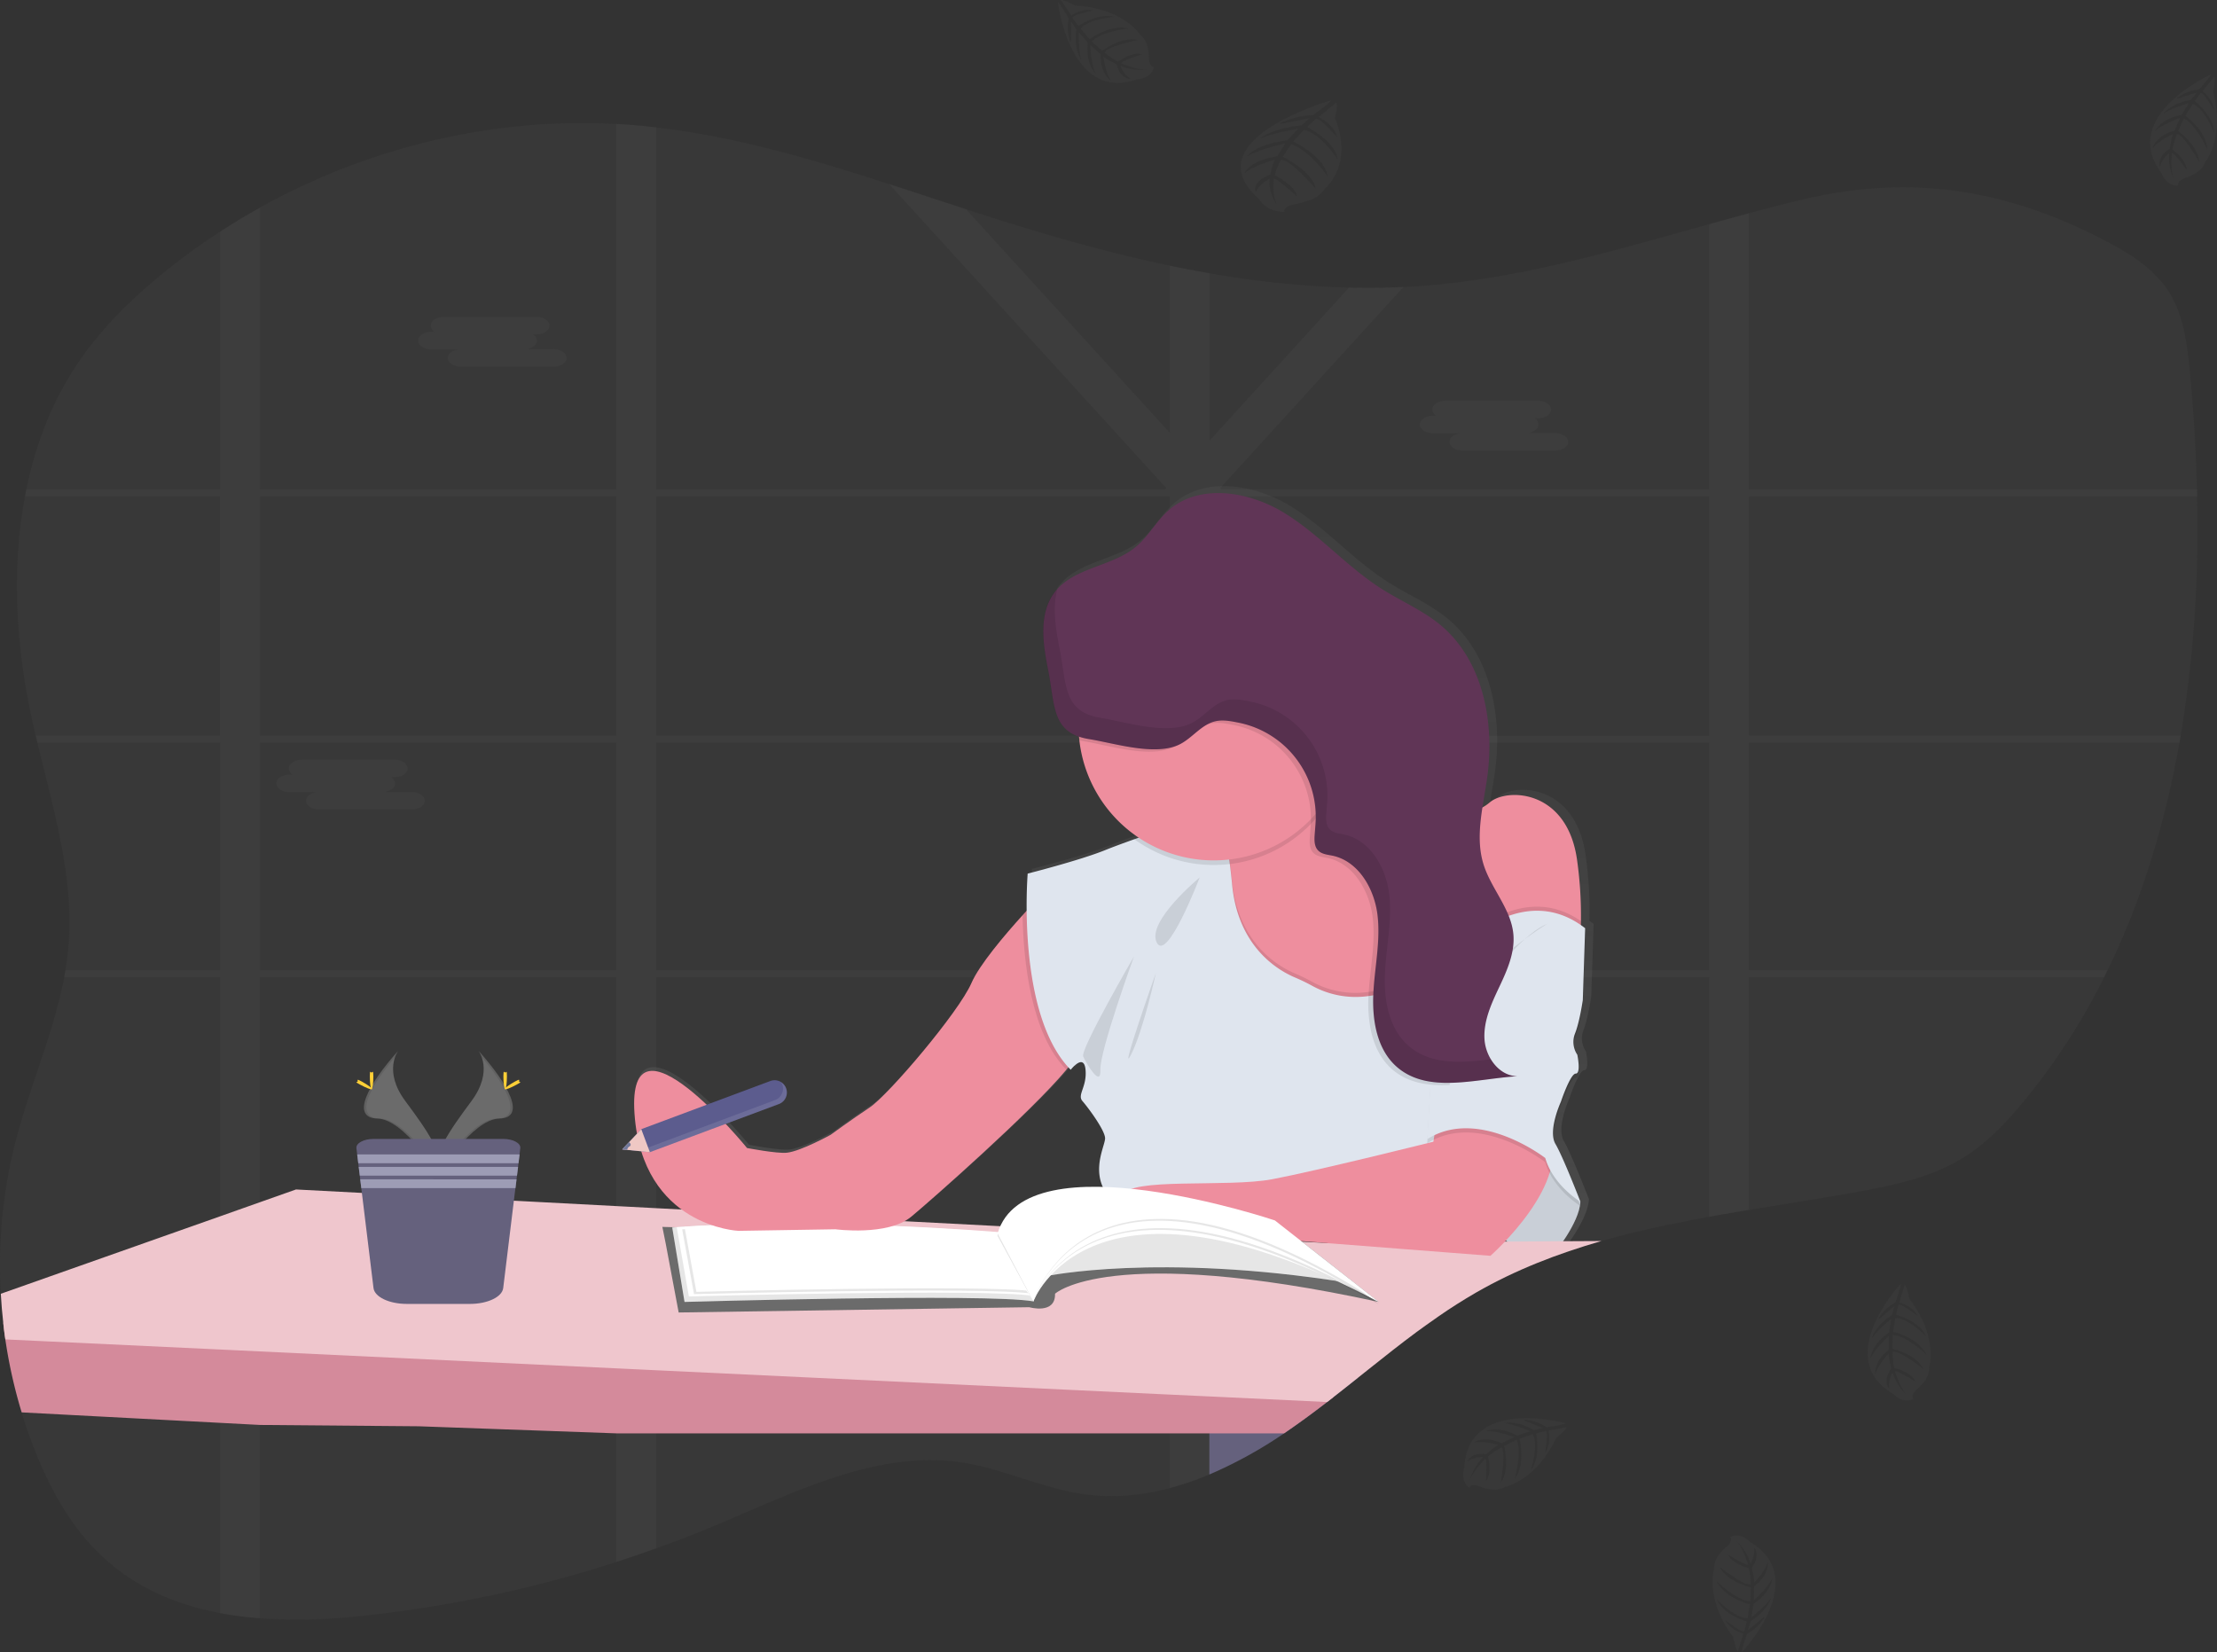 <svg xmlns="http://www.w3.org/2000/svg" xmlns:xlink="http://www.w3.org/1999/xlink" width="858.504" height="639.85" viewBox="0 0 858.504 639.85">
  <rect x="0" y="0" width="858.504" height="639.85" fill="#333333" stroke="none"/>
  <defs>
    <linearGradient id="linear-gradient" x1="0.5" y1="1" x2="0.5" gradientUnits="objectBoundingBox">
      <stop offset="0" stop-color="gray" stop-opacity="0.251"/>
      <stop offset="0.54" stop-color="gray" stop-opacity="0.122"/>
      <stop offset="1" stop-color="gray" stop-opacity="0.102"/>
    </linearGradient>
  </defs>
  <g id="undraw_studying_s3l7" transform="translate(-0.012 -0.057)">
    <path id="Caminho_61" data-name="Caminho 61" d="M914.89,351.376c-.154.908-.308,1.816-.478,2.724-5.5,30.916-14.469,60.721-27.811,88.087q-.657,1.362-1.337,2.724a251.747,251.747,0,0,1-31.337,48.327c-6.647,8.017-13.893,15.628-22.51,21.124-12.078,7.7-26.2,10.829-40.076,13.391-14.42,2.667-29.027,4.864-43.6,7.3q-7.749,1.264-15.4,2.651c-14.08,2.545-28.055,5.488-41.7,9.387-16.868,4.864-33.234,11.129-48.635,20.005q-1.848,1.054-3.656,2.164c-1.208.729-2.432,1.475-3.607,2.237s-2.359,1.516-3.526,2.286l-1.8,1.216c-.592.389-1.175.811-1.759,1.2-1.735,1.183-3.445,2.432-5.155,3.631l-.065.049q-1.69,1.216-3.364,2.432c-6.314,4.677-12.491,9.573-18.644,14.485l-3.883,3.1q-3.007,2.383-6.015,4.758c-1.175.932-2.367,1.856-3.55,2.78-.859.673-1.71,1.346-2.586,2.01-4.385,3.38-8.827,6.687-13.359,9.849-1.078.754-2.172,1.508-3.242,2.245a170.953,170.953,0,0,1-28.808,15.871l-.13.057a114.293,114.293,0,0,1-15.3,5.277,91.626,91.626,0,0,1-9.014,1.954,79.666,79.666,0,0,1-24.439.422c-15.961-2.262-30.916-9.727-46.836-12.224-32.845-5.1-64.742,11.348-95.65,24.261q-11.348,4.75-22.948,8.917-7.684,2.772-15.442,5.277a486.175,486.175,0,0,1-96.89,20.727,223.888,223.888,0,0,1-41.137,1.111,138.945,138.945,0,0,1-15.4-2c-17.322-3.242-33.494-10.124-46.52-22.7C98.456,658.2,90.821,644.753,85,630.721q-3.51-8.454-6.185-17.3a192.919,192.919,0,0,1-6.3-28.233c-.316-2.156-.6-4.321-.811-6.485q-.632-5.569-.94-11.186a193.731,193.731,0,0,1,5.763-59.173c5.52-21.391,14.728-41.875,18.781-63.469.17-.908.324-1.816.478-2.724q.811-4.864,1.232-9.905c2.043-26.409-5.861-52.259-12.1-78.149-.219-.908-.438-1.816-.648-2.724q-1.013-4.3-1.921-8.617c-5.78-27.382-7.36-56.685-2.229-84.01.162-.908.349-1.824.535-2.724C84.117,239.1,90.229,223,99.591,208.664c9.605-14.72,22.218-26.968,35.666-37.733q9.849-7.863,20.37-14.712,7.563-4.912,15.4-9.3c42.224-23.507,90.4-34.993,138.027-32.424q3.785.195,7.555.519,3.956.34,7.887.811c30.665,3.542,60.5,12.321,90.162,21.926q14.907,4.864,29.765,9.727,6.614,2.156,13.221,4.256c21.6,6.817,43.561,12.969,65.723,17.606q7.709,1.621,15.4,2.959a364.021,364.021,0,0,0,53.977,5.561q10.538.259,21.075-.219,5.326-.243,10.659-.713c36.728-3.145,72.143-13.691,107.7-23.6,5.139-1.435,10.286-2.861,15.4-4.239,6.76-1.816,13.529-3.575,20.322-5.2,42.3-10.157,79.989-4.32,119.311,16.625,8.916,4.758,17.833,10.5,23.345,19.381s6.849,19.884,7.871,30.47c1.443,15.061,2.432,30.332,2.748,45.669,0,.908,0,1.816.057,2.724A485.892,485.892,0,0,1,914.89,351.376Z" transform="translate(-70.44 -66.427)" fill="#6b6b6b" opacity="0.1"/>
    <path id="Caminho_62" data-name="Caminho 62" d="M636.605,442.261h-2.764v2.724h3.129Zm-31.329,0a.176.176,0,0,0,0,.065l-.243,2.253v.405h23.993v-.162l1.71-2.561Zm-64.158,0V354.175h27.56c-.292-.243-.592-.486-.9-.713l-.405-.308c-.17-.138-.34-.267-.519-.389s-.6-.43-.916-.64-.511-.349-.811-.519l-.186-.122H541.118V346.66l-.64.308-.681.381h-.049l-.146.089-.422.276c-.146.089-.292.178-.43.276-.422.284-.811.592-1.256.908l-.405.324c-.276.211-.535.43-.811.648-1.078.884-2.14,1.808-3.242,2.659-.276.219-.551.43-.811.632a20.932,20.932,0,0,1-1.832,1.2,8.7,8.7,0,0,1-.811.446l-.454.211-.413.178h0a17.22,17.22,0,0,1-3.015.956v86.109H484.36a1.247,1.247,0,0,0,.081.284c.227.811.454,1.621.673,2.432h40.594V539.4h.632l.721.049,1.313.1,2.124.211.956.113,1.054.13h.154c.608.081,1.224.178,1.848.276l.4.065.892.146,1.281.227h0l3.072-.162h0l.422.089a2.459,2.459,0,0,1,.519.105V444.985h63.883v-.405l.243-2.253a.178.178,0,0,1,0-.065Zm95.487,0h-2.764v2.724h3.129Zm-33.056,0-.276,2.724h26.693l1.816-2.724Zm-62.415,0V354.175h27.56c-.292-.243-.592-.486-.9-.713l-.405-.308c-.17-.138-.34-.267-.519-.389s-.6-.43-.916-.64-.511-.349-.811-.519l-.186-.122H541.118V346.66l-.64.308-.681.381h-.049l-.146.089-.422.276c-.146.089-.292.178-.43.276-.422.284-.811.592-1.256.908l-.405.324c-.276.211-.535.43-.811.648-1.078.884-2.14,1.808-3.242,2.659-.276.219-.551.43-.811.632a20.932,20.932,0,0,1-1.832,1.2,8.7,8.7,0,0,1-.811.446l-.454.211-.413.178h0a17.22,17.22,0,0,1-3.015.956v86.109H484.36a1.247,1.247,0,0,0,.081.284c.227.811.462,1.621.681,2.432h40.586v94.417l.632.041.721.049,1.313.1,2.124.211.956.113,1.054.13h.154c.608.081,1.224.178,1.848.276l.4.065.892.146,1.281.227h0l3.072-.162h0l.422.089a2.459,2.459,0,0,1,.519.105v-95.8h62.18l.292-2.724ZM749.99,258.825H923.643c0-.908,0-1.816-.057-2.724H749.99V149.152c-5.155,1.378-10.3,2.8-15.4,4.239V256.1H545.722l-.478-.519.721-.811h0l70.246-77.1q-10.538.486-21.075.219L541.118,237.15v-64.79q-7.733-1.337-15.4-2.959v64.766l-78.976-86.628c-9.914-3.242-19.827-6.541-29.765-9.727L524.322,255.583l-.478.519H326.814V115.869q-3.939-.446-7.887-.811-3.769-.332-7.555-.519V256.1H173.345V147q-7.855,4.377-15.4,9.3V256.1H82.875c-.186.9-.373,1.816-.535,2.724h75.539v92.626H86.523c.211.908.43,1.816.648,2.724h70.74v88.087H98.017c-.154.908-.308,1.816-.478,2.724h60.373v246.3a138.974,138.974,0,0,0,15.4,2v-248.3h138.06V671.448q7.765-2.521,15.442-5.277V444.985h198.87V642.85a114.3,114.3,0,0,0,15.3-5.277l.13-.057V444.985H734.541v92.788q7.692-1.386,15.4-2.651V444.985H887.474q.681-1.362,1.337-2.724H749.99V354.175H916.672c.17-.908.324-1.816.478-2.724H749.99Zm-576.637,0H311.372v92.626H173.345Zm0,183.436V354.175H311.372v88.087ZM326.822,258.825H525.684v92.626H326.814Zm0,183.436V354.175H525.684v88.087Zm407.727,0H541.118V354.175H734.541Zm0-90.786H541.118v-90.17l2.715-2.48H734.541ZM605.284,442.261a.176.176,0,0,0,0,.065l-.243,2.253v.405h23.993v-.162l1.71-2.561Zm31.329,0h-2.764v2.724h3.129Zm-95.487,0V354.175h27.56c-.292-.243-.592-.486-.9-.713l-.405-.308c-.17-.138-.34-.267-.519-.389s-.6-.43-.916-.64-.511-.349-.811-.519l-.186-.122H541.118V346.66l-.64.308-.681.381h-.049l-.146.089-.422.276c-.146.089-.292.178-.43.276-.422.284-.811.592-1.256.908l-.405.324c-.276.211-.535.43-.811.648-1.078.884-2.14,1.808-3.242,2.659-.276.219-.551.43-.811.632a20.932,20.932,0,0,1-1.832,1.2,8.7,8.7,0,0,1-.811.446l-.454.211-.413.178h0a17.22,17.22,0,0,1-3.015.956v86.109H484.36a1.247,1.247,0,0,0,.081.284c.227.811.454,1.621.673,2.432h40.594V539.4h.632l.721.049,1.313.1,2.124.211.956.113,1.054.13h.154c.608.081,1.224.178,1.848.276l.4.065.892.146,1.281.227h0l3.072-.162h0l.422.089a2.459,2.459,0,0,1,.519.105V444.985h63.883v-.405l.243-2.253a.178.178,0,0,1,0-.065Z" transform="translate(-72.692 -66.502)" fill="#6b6b6b" opacity="0.1"/>
    <path id="Caminho_63" data-name="Caminho 63" d="M275.287,212.508h1.232a2.951,2.951,0,0,1-1.467-2.375h0c0-1.881,2.3-3.413,5.115-3.413h35.788c2.813,0,5.115,1.532,5.115,3.413h0c0,1.872-2.3,3.413-5.115,3.413h-1.192a2.959,2.959,0,0,1,1.459,2.375c0,1.621-1.67,2.951-3.907,3.315h10.3c2.8,0,5.107,1.532,5.107,3.413s-2.3,3.4-5.107,3.4H286.789c-2.8,0-5.107-1.532-5.107-3.4,0-1.621,1.67-2.951,3.907-3.315h-10.3c-2.8,0-5.107-1.532-5.107-3.413S272.466,212.508,275.287,212.508Z" transform="translate(-108.27 -83.962)" fill="#6b6b6b" opacity="0.1"/>
    <path id="Caminho_64" data-name="Caminho 64" d="M753.807,252.578h1.2a2.959,2.959,0,0,1-1.467-2.383h0c0-1.872,2.3-3.4,5.115-3.4h35.788c2.813,0,5.115,1.532,5.115,3.4h0c0,1.881-2.3,3.413-5.115,3.413H793.25a2.967,2.967,0,0,1,1.459,2.383c0,1.621-1.67,2.942-3.907,3.307h10.3c2.8,0,5.107,1.54,5.107,3.413s-2.3,3.413-5.107,3.413H765.325c-2.8,0-5.107-1.532-5.107-3.413,0-1.621,1.67-2.951,3.907-3.307H753.807c-2.8,0-5.107-1.54-5.107-3.413S751.018,252.578,753.807,252.578Z" transform="translate(-198.907 -91.551)" fill="#6b6b6b" opacity="0.1"/>
    <path id="Caminho_65" data-name="Caminho 65" d="M207.557,424.046h1.2a2.967,2.967,0,0,1-1.459-2.383h0c0-1.872,2.294-3.413,5.107-3.413h35.788c2.813,0,5.115,1.54,5.115,3.413h0c0,1.881-2.3,3.413-5.115,3.413H247a2.967,2.967,0,0,1,1.459,2.383c0,1.621-1.67,2.942-3.907,3.307h10.3c2.813,0,5.107,1.532,5.107,3.413s-2.294,3.413-5.107,3.413h-35.8c-2.8,0-5.107-1.54-5.107-3.413,0-1.621,1.678-2.951,3.907-3.315h-10.3c-2.8,0-5.107-1.532-5.107-3.4S204.752,424.046,207.557,424.046Z" transform="translate(-95.442 -124.028)" fill="#6b6b6b" opacity="0.1"/>
    <path id="Caminho_66" data-name="Caminho 66" d="M705.88,713.44q-3.007,2.383-6.015,4.758c-1.175.932-2.367,1.856-3.55,2.78-.859.673-1.71,1.346-2.586,2.01-4.385,3.38-8.827,6.687-13.359,9.849-1.078.754-2.172,1.508-3.242,2.245a170.946,170.946,0,0,1-28.808,15.871l-.13.057V713.44Z" transform="translate(-179.869 -179.94)" fill="#65617d"/>
    <path id="Caminho_67" data-name="Caminho 67" d="M744.137,485.124l.908-28.006c-.543-.421-1.094-.811-1.621-1.2A149.279,149.279,0,0,0,742,430.944c-3.664-28.006-27.455-28.614-34.166-22.834a16.211,16.211,0,0,1-2.894,1.994c.608-4,1.362-8,1.9-11.956,2.934-21.335-1.621-45.336-18.173-59.124-6.931-5.763-15.4-9.306-23.013-14.129-13.634-8.6-24.407-21.3-38.195-29.676s-33.153-11.51-45.182-.746c-4.661,4.166-7.668,9.946-12.451,13.966-8.917,7.49-22.818,7.984-30.6,16.35h0c-.389.422-.762.851-1.119,1.305-6.485,8.317-4.71,20.111-2.643,30.43,2.489,12.418,1.459,22.372,12.11,25.939.041.494.073.989.13,1.475a52.615,52.615,0,0,0,23.15,37.871l-1.727.616c-4.6,1.621-8.746,3.194-11.4,4.272-9.727,3.964-30.2,9.127-30.2,9.127s-.486,5.836-.4,14.445c-6.825,7.417-18.214,20.451-21.562,28.176-4.864,11.267-32.343,43.537-39.662,48.408S450.655,537.5,450.655,537.5s-11.591,6.4-17.079,7c-3.8.422-15.563-1.832-15.563-1.832s-46.974-57.552-43.926-13.391,40.57,45.661,40.57,45.661l37.83-.608s20.443,2.74,29.595-4.864c7.814-6.485,48.311-42.061,61.321-58.2.3.332.6.657.916.973,0,0,5.18-6.7,5.8,0s-3.364,9.727-1.224,12.159,8.544,10.959,8.844,14.307-8.536,17.022,6.4,27.4c.235.162.486.316.762.47,2.667,6.071,11.146,12.013,11.146,12.013l45.758-.608,86.336,6.7s2.57-2.262,6.047-5.958c4.645,4.264,11.089,7.919,18.352,5.674,0,0,10.376-12.475,10.684-20.694,0,0-6.712-17.355-9.727-22.526s2.14-16.439,2.14-16.439,3.656-10.959,5.8-10.959.608-7.3.608-7.3a8.868,8.868,0,0,1-.916-8.219C742.913,493.651,744.137,485.124,744.137,485.124Z" transform="translate(-127.925 -99.28)" fill="url(#linear-gradient)"/>
    <path id="Caminho_68" data-name="Caminho 68" d="M745.065,505.034l-3.242,3.794h0l-13.1,15.255-17.112,1.038-27.39,1.686s-36.93-44.5-29.992-54.188c2.521-3.494,2.934-8.106,2.432-12.459-.065-.6-.154-1.2-.259-1.791a51.787,51.787,0,0,0-4.312-13.294l.908-.413.584-.267,32.294-14.737,7.992-3.648a21.576,21.576,0,0,0,2.189,6.306c.154.308.324.616.5.908,11.016,18.238,46.341,6.7,46.341,6.7Z" transform="translate(-180.608 -125.497)" fill="#ee8e9e"/>
    <path id="Caminho_69" data-name="Caminho 69" d="M812.561,484c-.243,11.04-2.043,15.807-2.043,15.807l-45.709,6.963L763.1,494.9l-6.768-46.86,6.355-6.355a16.965,16.965,0,0,0,14.534-3.631c6.655-5.755,30.267-5.147,33.9,22.7A154.118,154.118,0,0,1,812.561,484Z" transform="translate(-200.352 -127.229)" fill="#ee8e9e"/>
    <path id="Caminho_70" data-name="Caminho 70" d="M806.336,643.825s10.286-12.41,10.594-20.581l-10.295-17.257-9.079-9.727L780.6,628.992S791.8,648.365,806.336,643.825Z" transform="translate(-204.949 -157.744)" fill="#dfe5ee"/>
    <path id="Caminho_71" data-name="Caminho 71" d="M806.336,643.825s10.286-12.41,10.594-20.581l-10.295-17.257-9.079-9.727L780.6,628.992S791.8,648.365,806.336,643.825Z" transform="translate(-204.949 -157.744)" opacity="0.1"/>
    <path id="Caminho_72" data-name="Caminho 72" d="M587.178,716.02c-.859.673-1.71,1.346-2.586,2.01-4.385,3.38-8.827,6.687-13.359,9.849-1.078.754-2.172,1.508-3.242,2.245H309.414l-76.5-2.74-61.524-.519-15.4-.811L79.141,722a192.921,192.921,0,0,1-6.331-28.257c-.316-2.156-.6-4.321-.811-6.485l83.953,4.653,15.4.867,138.027,7.7,15.442.859,198.87,11.105,15.3.859h.13Z" transform="translate(-70.733 -174.981)" fill="#d48a9b"/>
    <path id="Caminho_73" data-name="Caminho 73" d="M690.666,643.587c-16.868,4.864-33.234,11.129-48.635,20.005-1.224.705-2.432,1.427-3.656,2.164s-2.432,1.475-3.607,2.237-2.359,1.516-3.526,2.286l-1.8,1.216-1.759,1.2c-1.735,1.192-3.445,2.432-5.155,3.631l-.065.049q-1.69,1.216-3.364,2.432c-6.314,4.677-12.491,9.573-18.644,14.485q-1.945,1.556-3.9,3.1l-6,4.758c-1.175.932-2.367,1.856-3.55,2.78-.859.673-1.71,1.346-2.586,2.01l-45.393-2.164h-.13l-15.3-.713-198.959-9.427-15.442-.738-138.027-6.558-15.4-.738-83.175-3.915c-.316-2.156-.6-4.32-.811-6.485q-.632-5.569-.94-11.186l84.917-29.992,15.4-5.455,13.991-4.945,25.493,1.329,58.922,3.023h0l39.654,2.083,15.442.811,9.865.519h0l2.359.13h0l83.021,4.337h0l.875.057h0l37.044,1.929h.665l3.7.186h0l12.629.665,15.79.811h0l5.2.276h0l.981.057,7.36.381h0l2.1.105h0l7.028.373h0l2.8.154h.673l6.574.349,10.181.535h.049l3.161.162h.34l1.889.105,4.637.243h0l4.053.211h.041l4.547.235h.073l3.445.186h0l2.643.138,9.379.494h0l1.686.089h.584l.811.049h0l2.748.146h0l1.232.065h0l9.565.494h.875l14.12-.122h.1l53.685-.438h5.309l17.282-.138h2.578Z" transform="translate(-70.513 -162.929)" fill="#efc6cd"/>
    <path id="Caminho_74" data-name="Caminho 74" d="M388.2,647.5l4.993,26.563,135.758-2.043s10.213,2.951,9.987-5.22c0,0,20.662-19.527,125.317,3.177L624.075,638.42l-109.835,5.9-127.36-3.4Z" transform="translate(-130.375 -165.73)" fill="#6b6b6b"/>
    <path id="Caminho_75" data-name="Caminho 75" d="M391.59,641.438l4.766,28.833s116.725-3.4,135.077-.227l-13.869-26.336S446.986,637.125,391.59,641.438Z" transform="translate(-131.267 -166.024)" fill="#fff"/>
    <path id="Caminho_76" data-name="Caminho 76" d="M391.59,641.438l4.766,28.833s116.725-3.4,135.077-.227l-13.869-26.336S446.986,637.125,391.59,641.438Z" transform="translate(-131.267 -166.024)" opacity="0.1"/>
    <path id="Caminho_77" data-name="Caminho 77" d="M393.74,641.332l4.7,26.814s115.242-3.161,133.4-.211l-13.675-24.488S448.439,637.319,393.74,641.332Z" transform="translate(-131.674 -166.023)" fill="#fff"/>
    <path id="Caminho_78" data-name="Caminho 78" d="M396.35,642.369l4.58,25.08s112.713-2.959,130.505-.195L518.06,644.338S449.857,638.583,396.35,642.369Z" transform="translate(-132.168 -166.234)" opacity="0.1"/>
    <path id="Caminho_79" data-name="Caminho 79" d="M397.47,641.243l4.6,25.128s112.713-2.959,130.5-.195l-13.407-22.94S450.977,637.49,397.47,641.243Z" transform="translate(-132.38 -166.024)" fill="#fff"/>
    <path id="Caminho_80" data-name="Caminho 80" d="M295.3,557.41s5.9,7.709-2.715,19.357-15.734,21.473-12.856,28.735c0,0,12.969-21.627,23.588-21.886S306.948,570.412,295.3,557.41Z" transform="translate(-109.956 -150.386)" fill="#6b6b6b"/>
    <path id="Caminho_81" data-name="Caminho 81" d="M295.378,557.41a9.372,9.372,0,0,1,1.208,2.432c10.327,12.159,15.831,23.507,5.9,23.75-9.249.259-20.338,16.8-23,20.978q.138.47.316.948s12.969-21.627,23.588-21.886S307.026,570.412,295.378,557.41Z" transform="translate(-110.034 -150.386)" opacity="0.1"/>
    <path id="Caminho_82" data-name="Caminho 82" d="M312.3,569.133c0,2.707-.308,4.912-.681,4.912s-.681-2.2-.681-4.912.381-1.443.754-1.443S312.3,566.418,312.3,569.133Z" transform="translate(-115.991 -152.277)" fill="#ffd037"/>
    <path id="Caminho_83" data-name="Caminho 83" d="M316.174,573.093c-2.383,1.305-4.458,2.091-4.637,1.759s1.621-1.621,3.988-2.951,1.443-.357,1.621,0S318.557,571.8,316.174,573.093Z" transform="translate(-116.102 -153.002)" fill="#ffd037"/>
    <path id="Caminho_84" data-name="Caminho 84" d="M257.567,557.41s-5.9,7.709,2.724,19.357,15.725,21.473,12.856,28.735c0,0-13.01-21.627-23.6-21.886S245.919,570.412,257.567,557.41Z" transform="translate(-103.374 -150.386)" fill="#6b6b6b"/>
    <path id="Caminho_85" data-name="Caminho 85" d="M257.567,557.41a9.728,9.728,0,0,0-1.208,2.432c-10.327,12.159-15.831,23.507-5.9,23.75,9.249.259,20.346,16.8,23,20.978a9.751,9.751,0,0,1-.316.948s-13.01-21.627-23.6-21.886S245.919,570.412,257.567,557.41Z" transform="translate(-103.374 -150.386)" opacity="0.1"/>
    <path id="Caminho_86" data-name="Caminho 86" d="M247.13,569.133c0,2.707.308,4.912.681,4.912s.681-2.2.681-4.912-.381-1.443-.754-1.443S247.13,566.418,247.13,569.133Z" transform="translate(-103.905 -152.277)" fill="#ffd037"/>
    <path id="Caminho_87" data-name="Caminho 87" d="M242.152,573.093c2.383,1.305,4.466,2.091,4.645,1.759s-1.621-1.621-3.988-2.951-1.443-.357-1.621,0S239.769,571.8,242.152,573.093Z" transform="translate(-102.688 -153.002)" fill="#ffd037"/>
    <path id="Caminho_88" data-name="Caminho 88" d="M304.17,603.069l-.292,2.432-.413,3.4-.17,1.419-.413,3.4-.178,1.419-.422,3.4-4.718,38.681c-.422,3.453-6.063,6.144-12.872,6.144H260.2c-6.809,0-12.443-2.691-12.864-6.144l-4.726-38.681-.413-3.4-.17-1.419-.422-3.4-.17-1.419-.413-3.4-.3-2.432c-.235-1.953,2.813-3.6,6.671-3.6h50.143C301.382,599.47,304.438,601.115,304.17,603.069Z" transform="translate(-102.687 -158.352)" fill="#65617d"/>
    <path id="Caminho_89" data-name="Caminho 89" d="M233.536,551.59l-.413,3.4H171.063l-.413-3.4Z" transform="translate(-32.321 -104.466)" fill="#9d9cb5"/>
    <path id="Caminho_90" data-name="Caminho 90" d="M233.088,557.54l-.413,3.4H171.792l-.422-3.4Z" transform="translate(-32.457 -105.593)" fill="#9d9cb5"/>
    <path id="Caminho_91" data-name="Caminho 91" d="M232.635,563.49l-.413,3.4H172.513l-.413-3.4Z" transform="translate(-32.595 -106.72)" fill="#9d9cb5"/>
    <path id="Caminho_92" data-name="Caminho 92" d="M407.75,598.751s-15.742-15.134-15.134,4.539S407.75,598.751,407.75,598.751Z" transform="translate(-131.458 -157.163)" fill="#ee8e9e"/>
    <path id="Caminho_93" data-name="Caminho 93" d="M545.471,543.49c-.349,1.524-2.043,4.053-4.685,7.222-13.65,16.439-52.486,50.605-60.1,56.944-9.079,7.571-29.36,4.864-29.36,4.864l-37.53.608s-37.23-1.516-40.262-45.393,43.585,13.318,43.585,13.318,11.672,2.237,15.442,1.816c5.447-.6,16.949-6.955,16.949-6.955s7.871-5.755,15.134-10.594,34.507-36.93,39.354-48.133c3.072-7.109,12.969-18.733,19.8-26.271,3.923-4.337,6.833-7.3,6.833-7.3S547.587,534.1,545.471,543.49Z" transform="translate(-127.82 -136.409)" fill="#ee8e9e"/>
    <path id="Caminho_94" data-name="Caminho 94" d="M580.617,543.483c-.349,1.524-2.043,4.053-4.685,7.222-13.78-14.031-16.658-42.029-16.982-59.83,3.923-4.337,6.833-7.3,6.833-7.3S582.733,534.1,580.617,543.483Z" transform="translate(-162.966 -136.402)" opacity="0.1"/>
    <path id="Caminho_95" data-name="Caminho 95" d="M741.814,513.124h0l-13.091,15.255-17.112,1.038-27.39,1.686s-36.93-44.5-29.992-54.188c2.521-3.494,2.934-8.106,2.432-12.459-.065-.6-.154-1.2-.259-1.791a51.787,51.787,0,0,0-4.312-13.294l.908-.413.584-.267a58.123,58.123,0,0,1,2.967,12.41c.089.576.17,1.175.251,1.791.284,2.189.543,4.62.811,7.3,2.107,24.5,17.517,33.712,24.472,36.647a70.584,70.584,0,0,1,6.55,3.169,34.945,34.945,0,0,0,21.967,3.972c17.168-2.253,31.167-14.728,31.167-14.728l.073,12.28Z" transform="translate(-180.608 -129.793)" opacity="0.1"/>
    <path id="Caminho_96" data-name="Caminho 96" d="M725.068,607.413s-112.6-.308-127.441-10.594-6.047-23.912-6.355-27.244-6.655-11.8-8.771-14.234,1.816-5.447,1.208-12.1-5.747,0-5.747,0c-21.2-21.5-16.658-75.977-16.658-75.977s20.265-5.139,29.992-9.087c2.634-1.07,6.736-2.594,11.348-4.239l1.71-.616c11.891-4.256,26.028-9.062,26.028-9.062s2.715-1.921,5.447,3.826c1.248,2.643,2.5,6.9,3.51,13.7.089.576.17,1.175.251,1.791.284,2.189.543,4.62.811,7.3,2.107,24.5,17.517,33.712,24.472,36.647a70.561,70.561,0,0,1,6.55,3.169,34.945,34.945,0,0,0,21.967,3.972c17.168-2.254,31.167-14.728,31.167-14.728l.073,12.28.211,36.9Z" transform="translate(-163.335 -128.895)" fill="#dfe5ee"/>
    <path id="Caminho_97" data-name="Caminho 97" d="M728.795,585.635l-1.816,11.5s-44.8,11.194-62.351,14.526-55.4-.908-58.119,6.355,11.5,17.257,11.5,17.257l45.393-.608,85.663,6.663s32.691-28.76,22.1-48.741S728.795,585.635,728.795,585.635Z" transform="translate(-171.909 -154.942)" fill="#ee8e9e"/>
    <path id="Caminho_98" data-name="Caminho 98" d="M639.552,474.58s-20.589,16.949-16.649,25.128S639.552,474.58,639.552,474.58Z" transform="translate(-174.985 -134.697)" opacity="0.1"/>
    <path id="Caminho_99" data-name="Caminho 99" d="M607.581,512.29s-20.889,36.023-19.673,38.746,6.963,12.41,6.655,5.147S607.581,512.29,607.581,512.29Z" transform="translate(-168.442 -141.84)" opacity="0.1"/>
    <path id="Caminho_100" data-name="Caminho 100" d="M620.157,520.14s-4.864,22.4-9.687,31.783S620.157,520.14,620.157,520.14Z" transform="translate(-172.539 -143.327)" opacity="0.1"/>
    <path id="Caminho_101" data-name="Caminho 101" d="M689.067,433.254a52.364,52.364,0,0,1-39.8,26.928h-.1a52.275,52.275,0,0,1-36.849-9.646c12.159-4.393,27.738-9.678,27.738-9.678s2.715-1.921,5.447,3.826l40.87-18.644a21.668,21.668,0,0,0,2.691,7.214Z" transform="translate(-173.075 -125.503)" opacity="0.1"/>
    <path id="Caminho_102" data-name="Caminho 102" d="M690.408,389.532a52.13,52.13,0,0,1-6.89,25.987,52.746,52.746,0,0,1-7.806,10.392A52.145,52.145,0,0,1,643.969,441.6h-.105a51.13,51.13,0,0,1-5.82.332,52.364,52.364,0,0,1-52.032-46.464,50.849,50.849,0,0,1-.332-5.908,52.364,52.364,0,0,1,104.728,0Z" transform="translate(-168.029 -108.676)" fill="#ee8e9e"/>
    <path id="Caminho_103" data-name="Caminho 103" d="M755.869,518.027l4.864-7.3s26.636-31.783,52.688-11.5l-.908,27.852s-1.216,8.471-3.032,12.969a8.86,8.86,0,0,0,.908,8.179s1.516,7.3-.6,7.3-5.755,10.894-5.755,10.894-5.147,11.2-2.116,16.35,9.687,22.4,9.687,22.4-10.594-6.355-13.626-16.949c0,0-25.728-19.981-45.709-7.3Z" transform="translate(-199.583 -138.085)" opacity="0.1"/>
    <path id="Caminho_104" data-name="Caminho 104" d="M814.142,494.1c-.243,11.04-2.043,15.807-2.043,15.807l-45.709,6.963L764.68,505C770.662,498.763,792.418,478.92,814.142,494.1Z" transform="translate(-201.934 -137.335)" opacity="0.1"/>
    <path id="Caminho_105" data-name="Caminho 105" d="M755.869,516.027l4.864-7.3s26.636-31.783,52.688-11.5l-.908,27.852s-1.216,8.471-3.032,12.969a8.859,8.859,0,0,0,.908,8.179s1.516,7.3-.6,7.3-5.755,10.894-5.755,10.894-5.147,11.2-2.116,16.35,9.687,22.4,9.687,22.4-10.594-6.355-13.626-16.949c0,0-25.728-19.981-45.709-7.3Z" transform="translate(-199.583 -137.706)" fill="#dfe5ee"/>
    <path id="Caminho_106" data-name="Caminho 106" d="M799.952,496.61s-43.885,26.944-41.77,50.573C758.183,547.183,782.7,503.873,799.952,496.61Z" transform="translate(-200.689 -138.87)" opacity="0.1"/>
    <path id="Caminho_107" data-name="Caminho 107" d="M729.206,492.008l.211,36.9c-8.3.373-16.123-.705-22.307-6.079-4.3-3.745-6.809-8.916-8.106-14.51a51.4,51.4,0,0,1-1.054-13.723.742.742,0,0,1,0-.138c.511-10.189,2.853-20.378,1.621-30.5s-7.368-20.808-17.387-22.94c-1.978-.43-4.2-.584-5.609-2.035-1.556-1.621-1.483-4.142-1.313-6.387l.292-3.785c.073-.973.105-1.937.105-2.9a37.149,37.149,0,0,0-29.992-36.428l-.324-.057c-2.821-.567-5.755-1.127-8.576-.478-5.366,1.24-8.835,6.444-13.78,8.916-9.484,4.734-25.3-.446-35.228-2.075-.648-.105-1.265-.227-1.856-.365a50.842,50.842,0,0,1-.332-5.909A52.364,52.364,0,1,1,683.408,415.5c.154.308.324.616.5.908,11.016,18.238,46.341,6.7,46.341,6.7l2.124,65.082Z" transform="translate(-168.009 -108.67)" opacity="0.1"/>
    <path id="Caminho_108" data-name="Caminho 108" d="M621.727,388.2c4.912-2.48,8.382-7.684,13.78-8.916,2.813-.648,5.747-.089,8.584.47l.324.065a37.182,37.182,0,0,1,29.854,39.338l-.292,3.785c-.178,2.237-.251,4.774,1.321,6.379,1.4,1.451,3.623,1.621,5.6,2.026,10.019,2.14,16.155,12.767,17.387,22.948s-1.151,20.4-1.621,30.632,1.41,21.521,9.143,28.241c12.159,10.538,30.64,4.539,46.731,3.575-7.117,0-12.451-7.344-12.84-14.445s2.772-13.861,5.8-20.265,6.055-13.294,5.382-20.378c-.924-9.727-8.592-17.517-11.527-26.879-3.421-10.894-.122-22.591,1.427-33.915,2.91-21.205-1.621-45.077-18.036-58.784-6.874-5.731-15.28-9.257-22.834-14.056-13.537-8.584-24.212-21.173-37.9-29.522s-32.894-11.446-44.834-.746c-4.62,4.142-7.6,9.889-12.353,13.885-9.281,7.822-24.034,7.968-31.475,17.565-6.4,8.26-4.669,19.989-2.618,30.243,2.732,13.675,1.192,24.318,15.807,26.749C596.429,387.759,612.235,392.939,621.727,388.2Z" transform="translate(-164.844 -99.908)" fill="#603556"/>
    <path id="Caminho_109" data-name="Caminho 109" d="M742.124,518.833c-11.713,1.435-23.321,2.172-31.848-5.22-7.733-6.72-9.638-18-9.143-28.241s2.861-20.467,1.621-30.64-7.368-20.8-17.387-22.94c-1.978-.422-4.191-.576-5.6-2.026-1.564-1.621-1.5-4.15-1.321-6.387l.292-3.785a37.174,37.174,0,0,0-29.854-39.33l-.324-.065c-2.837-.559-5.771-1.119-8.584-.47-5.366,1.24-8.835,6.485-13.78,8.917-9.492,4.742-25.29-.438-35.236-2.067-14.591-2.391-13.067-13.051-15.807-26.749-1.532-7.652-2.886-16.131-.811-23.377a12.745,12.745,0,0,0-1.119,1.305c-6.4,8.26-4.669,19.989-2.618,30.243,2.732,13.675,1.192,24.318,15.807,26.749,9.938,1.621,25.744,6.809,35.236,2.067,4.912-2.48,8.382-7.684,13.78-8.916,2.813-.648,5.747-.089,8.584.47l.324.065a37.182,37.182,0,0,1,29.854,39.338l-.292,3.785c-.178,2.237-.251,4.774,1.321,6.379,1.4,1.451,3.623,1.621,5.6,2.026,10.019,2.14,16.155,12.767,17.387,22.948s-1.143,20.4-1.621,30.632,1.41,21.521,9.143,28.241c12.159,10.538,30.64,4.539,46.731,3.575C748.09,525.382,744.418,522.61,742.124,518.833Z" transform="translate(-164.819 -108.534)" opacity="0.1"/>
    <path id="Caminho_110" data-name="Caminho 110" d="M375.074,590.383l49.973-18.644a4.758,4.758,0,0,1,6.12,2.788h0a4.758,4.758,0,0,1-2.788,6.12l-49.973,18.644-10.716-1.07Z" transform="translate(-126.74 -153.043)" fill="#5c5c8e"/>
    <path id="Caminho_111" data-name="Caminho 111" d="M429.652,573.179h0a4.758,4.758,0,0,1-2.8,6.12L376.85,598.007l-8.041-.811-1.159,1.232,10.716,1.07,49.973-18.644a4.758,4.758,0,0,0,2.788-6.12h0a4.758,4.758,0,0,0-1.945-2.375,5.52,5.52,0,0,1,.47.819Z" transform="translate(-126.732 -153.218)" fill="#fff" opacity="0.1"/>
    <path id="Caminho_112" data-name="Caminho 112" d="M304.644,539.52l3.323,8.908-8.787-.884-1.921-.195,2.626-2.788Z" transform="translate(-56.302 -102.18)" fill="#efc8c4"/>
    <path id="Caminho_113" data-name="Caminho 113" d="M370.322,601a2.121,2.121,0,0,1,.519.559.811.811,0,0,1,0,.867,1.726,1.726,0,0,1-.478.349,1.621,1.621,0,0,0-.713,1.2l-1.929-.186Z" transform="translate(-126.745 -158.642)" fill="#727a9c"/>
    <path id="Caminho_114" data-name="Caminho 114" d="M570.154,658.213s43.286-9.087,115.914,2.432l-28.452-20.881L605.852,629.17,569.23,638.9Z" transform="translate(-164.914 -163.978)" fill="#fff"/>
    <path id="Caminho_115" data-name="Caminho 115" d="M570.154,658.213s43.286-9.087,115.914,2.432l-28.452-20.881L605.852,629.17,569.23,638.9Z" transform="translate(-164.914 -163.978)" opacity="0.1"/>
    <path id="Caminho_116" data-name="Caminho 116" d="M560.882,668.62s21.8-58.962,133.747.186l-40.181-25.858S558.191,616.353,547.07,647Z" transform="translate(-160.716 -164.56)" fill="#fff"/>
    <path id="Caminho_117" data-name="Caminho 117" d="M560.869,667.579s21.8-63.04,133.747,1.135l-40.181-28.046S558.146,608.859,547,642.15Z" transform="translate(-160.703 -163.559)" opacity="0.1"/>
    <path id="Caminho_118" data-name="Caminho 118" d="M560.882,667.547s21.8-63.972,133.747.2L654.449,639.7s-96.258-30.9-107.379,2.432Z" transform="translate(-160.716 -163.503)" fill="#fff"/>
    <path id="Caminho_119" data-name="Caminho 119" d="M560.875,666.956s21.8-71.1,133.747,1.094l-40.213-31.556s-96.258-32.424-107.379,4.993Z" transform="translate(-160.709 -162.896)" opacity="0.1"/>
    <path id="Caminho_120" data-name="Caminho 120" d="M560.875,666.7s21.8-71.964,133.747.227l-40.213-31.556s-96.258-32.424-107.379,4.993Z" transform="translate(-160.709 -162.684)" fill="#fff"/>
    <path id="Caminho_121" data-name="Caminho 121" d="M975.464,668.71s-26.871,28.784-2.683,42.767c0,0,3.161,3.81,7.676,1.816,0,0-1.524-1.354,1.532-3.964a18.127,18.127,0,0,0,2.878-3.161,8.916,8.916,0,0,0,1.67-5.4h0s3.518-11.421-7.66-26.247c0,0-1.013-4.961-1.872-5.5l-2.043,6.914s5.131,1.305,7.06,5.212c0,0-6.76-5.309-7.417-4.2-.13.227-.916,3.721-.916,3.721s8.916,2.3,11.7,8.43c0,0-7.206-7.4-12.013-7.109l-.875,5.334s9.541,1.978,12.969,8.835c0,0-7.8-7.482-13.1-7.652l-.154,5.358s9.265,2.107,12.094,7.83c0,0-9.881-7.725-12.045-6.6,0,0,.154,4.937.811,6.225,0,0,6.614,1.621,7.96,5.139,0,0-7.149-4.466-7.766-3.785,0,0,1.921,6.371,4.6,9.087a20.166,20.166,0,0,1-5.577-8.738,11.121,11.121,0,0,0-1.346,6.217s-2.651-2.934.9-7.765c0,0-1.3-5.026-.973-5.82,0,0-4.175,4.272-5.245,8.106,0,0-.811-4.8,5.236-9.492v-5.4s-5.82,5.358-7.02,8.673c0,0-.081-5.026,7.141-10.027l.811-5.245s-5.366,4.231-7.5,7.636c0,0,.924-4.685,7.782-9.127l.948-3.437s-3.858,3.161-4.864,4.166-1.386.811-1.386.811a17.022,17.022,0,0,1,6.647-6.436S975.91,668.9,975.464,668.71Z" transform="translate(-239.438 -171.467)" fill="#6b6b6b" opacity="0.1"/>
    <path id="Caminho_122" data-name="Caminho 122" d="M1121.146,90.91s-35.9,16.212-18.976,38.414c0,0,1.451,4.742,6.379,4.645,0,0-.884-1.84,2.942-3.072a17.759,17.759,0,0,0,3.875-1.808,8.917,8.917,0,0,0,3.623-4.337h0s7.652-9.176,3.056-27.163c0,0,.981-4.969.4-5.8l-4.555,5.593s4.231,3.178,4.507,7.53c0,0-4.183-7.506-5.22-6.728-.211.154-2.278,3.072-2.278,3.072s7.3,5.561,7.547,12.3c0,0-3.794-9.614-8.349-11.2l-2.861,4.588s8.041,5.5,8.576,13.156c0,0-4.312-9.905-9.135-12.11l-2.213,4.864s7.741,5.52,8.106,11.891c0,0-6.136-10.943-8.568-10.732,0,0-1.759,4.6-1.621,6.055,0,0,5.463,4.053,5.366,7.814,0,0-4.864-6.874-5.674-6.485,0,0-.689,6.614.738,10.157a20.121,20.121,0,0,1-1.775-10.213,11.093,11.093,0,0,0-3.64,5.22s-1.313-3.737,3.826-6.825c0,0,.738-5.131,1.346-5.739,0,0-5.5,2.326-7.952,5.423,0,0,1.094-4.742,8.495-6.736l2.108-4.961s-7.433,2.691-9.824,5.285c0,0,1.864-4.669,10.457-6.485l2.764-4.523s-6.582,1.84-9.865,4.15c0,0,2.667-3.956,10.708-5.415l2.2-2.8s-4.782,1.427-6.12,1.962-1.621.219-1.621.219a17.021,17.021,0,0,1,8.665-3.372S1121.438,91.234,1121.146,90.91Z" transform="translate(-264.999 -62.026)" fill="#6b6b6b" opacity="0.1"/>
    <path id="Caminho_123" data-name="Caminho 123" d="M698.114,103.29s-53.937,15.4-27.714,38.325c0,0,2.326,4.864,9.792,4.864,0,0-1.394-1.881,4.377-3.023a34.283,34.283,0,0,0,5.82-1.718,10.384,10.384,0,0,0,5.366-4.288h0s11.348-9.079,3.9-27.382c0,0,1.354-4.993.446-5.852l-6.744,5.528s6.485,3.332,7.028,7.733c0,0-6.541-7.692-8.106-6.939-.316.154-3.372,3.04-3.372,3.04s11.251,5.82,11.762,12.637c0,0-6-9.816-12.969-11.543l-4.215,4.556s12.321,5.78,13.334,13.529c0,0-6.793-10.124-14.153-12.483l-3.242,4.864s11.867,5.788,12.645,12.24c0,0-9.589-11.227-13.269-11.089,0,0-2.537,4.62-2.31,6.088,0,0,8.382,4.28,8.341,8.041,0,0-7.571-7.085-8.819-6.712,0,0-.859,6.671,1.394,10.286,0,0-3.907-5.2-2.967-10.367,0,0-4.288,2.148-5.366,5.172,0,0-2.091-3.8,5.609-6.785,0,0,.981-5.172,1.881-5.771,0,0-8.268,2.2-11.891,5.269,0,0,1.524-4.766,12.678-6.582l3.064-4.961s-11.186,2.529-14.737,5.082c0,0,2.7-4.669,15.669-6.29l4.053-4.5s-9.922,1.678-14.834,3.931c0,0,3.931-3.931,16.066-5.188l3.242-2.772s-7.206,1.313-9.216,1.816-2.432.178-2.432.178a31.929,31.929,0,0,1,12.969-3.178S698.584,103.63,698.114,103.29Z" transform="translate(-182.714 -64.371)" fill="#6b6b6b" opacity="0.1"/>
    <path id="Caminho_124" data-name="Caminho 124" d="M899.934,834.151s27.155-28.525,3.1-42.742c0,0-3.129-3.842-7.66-1.9,0,0,1.516,1.37-1.564,3.956a18.293,18.293,0,0,0-2.91,3.129,8.86,8.86,0,0,0-1.719,5.382h0s-3.64,11.389,7.4,26.32c0,0,.965,4.969,1.816,5.528l2.116-6.9s-5.123-1.354-7.012-5.277c0,0,6.7,5.366,7.368,4.264.138-.227.956-3.7.956-3.7s-8.917-2.432-11.624-8.544c0,0,7.133,7.474,11.948,7.222l.924-5.326s-9.516-2.067-12.9-8.917c0,0,7.725,7.555,13.026,7.782l.2-5.366s-9.249-2.237-12.053-7.992c0,0,9.808,7.83,11.981,6.72,0,0-.105-4.928-.811-6.225,0,0-6.6-1.735-7.911-5.22,0,0,7.109,4.539,7.725,3.858,0,0-1.856-6.387-4.507-9.127a20.157,20.157,0,0,1,5.5,8.787,11.08,11.08,0,0,0,1.4-6.2s2.626,2.967-.973,7.757c0,0,1.248,5.042.916,5.828,0,0,4.215-4.231,5.317-8.017,0,0,.811,4.807-5.326,9.435l-.081,5.4s5.869-5.3,7.1-8.609c0,0,0,5.034-7.239,9.962l-.811,5.236s5.407-4.183,7.571-7.563c0,0-.973,4.669-7.871,9.046l-.981,3.429s3.891-3.121,4.928-4.118,1.394-.811,1.394-.811a16.965,16.965,0,0,1-6.712,6.371S899.529,833.956,899.934,834.151Z" transform="translate(-225.408 -194.244)" fill="#6b6b6b" opacity="0.1"/>
    <path id="Caminho_125" data-name="Caminho 125" d="M575.85,56.306s4.628,39.1,30.924,29.668c0,0,4.953.041,6.347-4.693,0,0-2.026.292-2.043-3.729a18.152,18.152,0,0,0-.559-4.239,8.852,8.852,0,0,0-3.04-4.758h0S601.027,58.486,582.456,57.5c0,0-4.442-2.432-5.415-2.124l3.964,6.023s4.3-3.08,8.536-2.026c0,0-8.414,1.735-7.984,2.951.081.251,2.237,3.1,2.237,3.1s7.579-5.35,14.064-3.526c0,0-10.3.713-13.188,4.58l3.461,4.118s7.668-6.015,15.134-4.223c0,0-10.748,1.135-14.307,5.066l4.037,3.583s7.587-5.723,13.78-4.183c0,0-12.289,2.561-12.824,4.936,0,0,3.867,3.064,5.293,3.388,0,0,5.544-3.98,9.062-2.764,0,0-8.025,2.578-7.9,3.486,0,0,6.1,2.643,9.905,2.351a20.57,20.57,0,0,1-10.27-1.378,11.115,11.115,0,0,0,3.883,5.042s-3.956.122-5.358-5.674c0,0-4.669-2.253-5.066-3.007,0,0,.567,5.942,2.78,9.208,0,0-4.2-2.432-3.875-10.124l-4.053-3.51s.332,7.9,2.083,10.967c0,0-3.891-3.186-3.048-11.932l-3.477-4s-.235,6.825.981,10.651c0,0-2.975-3.729-1.937-11.835L580.932,63.7s-.073,4.985,0,6.428-.276,1.581-.276,1.581a17.022,17.022,0,0,1-.632-9.265S576.255,56.111,575.85,56.306Z" transform="translate(-166.167 -55.29)" fill="#6b6b6b" opacity="0.1"/>
    <path id="Caminho_126" data-name="Caminho 126" d="M809.047,734.844s-37.952-10.538-39.168,17.379c0,0-1.913,4.572,1.937,7.652,0,0,.494-1.978,4.223-.478a18.152,18.152,0,0,0,4.134,1.094,8.859,8.859,0,0,0,5.561-1.021h0s11.754-2.156,19.73-18.919c0,0,3.931-3.186,4.053-4.207l-7.076,1.386s1.216,5.155-1.362,8.673c0,0,1.621-8.446.3-8.511-.268,0-3.721.9-3.721.9s2.075,8.965-2.067,14.274c0,0,3.242-9.808.754-13.942l-5.139,1.694s2.659,9.37-1.832,15.6c0,0,3.032-10.367.73-15.15l-4.815,2.343s2.432,9.192-1.354,14.347c0,0,2.286-12.337.284-13.74,0,0-4.3,2.432-5.131,3.615,0,0,1.621,6.639-.875,9.435,0,0,.648-8.406-.235-8.633,0,0-4.766,4.645-5.934,8.276a20.153,20.153,0,0,1,5.172-8.981,11.132,11.132,0,0,0-6.136,1.678s1.378-3.7,7.3-2.788c0,0,3.858-3.477,4.71-3.55,0,0-5.674-1.735-9.581-.924,0,0,3.875-2.951,10.838.259l4.8-2.432s-7.441-2.683-10.935-2.221c0,0,4.418-2.432,12.159,1.694l5.009-1.71s-6.225-2.8-10.23-3.121c0,0,4.58-1.338,11.689,2.691l3.486-.754s-4.588-1.962-5.958-2.432-1.362-.811-1.362-.811a17.021,17.021,0,0,1,8.779,2.918S809.071,735.29,809.047,734.844Z" transform="translate(-202.828 -183.624)" fill="#6b6b6b" opacity="0.1"/>
  </g>
</svg>
